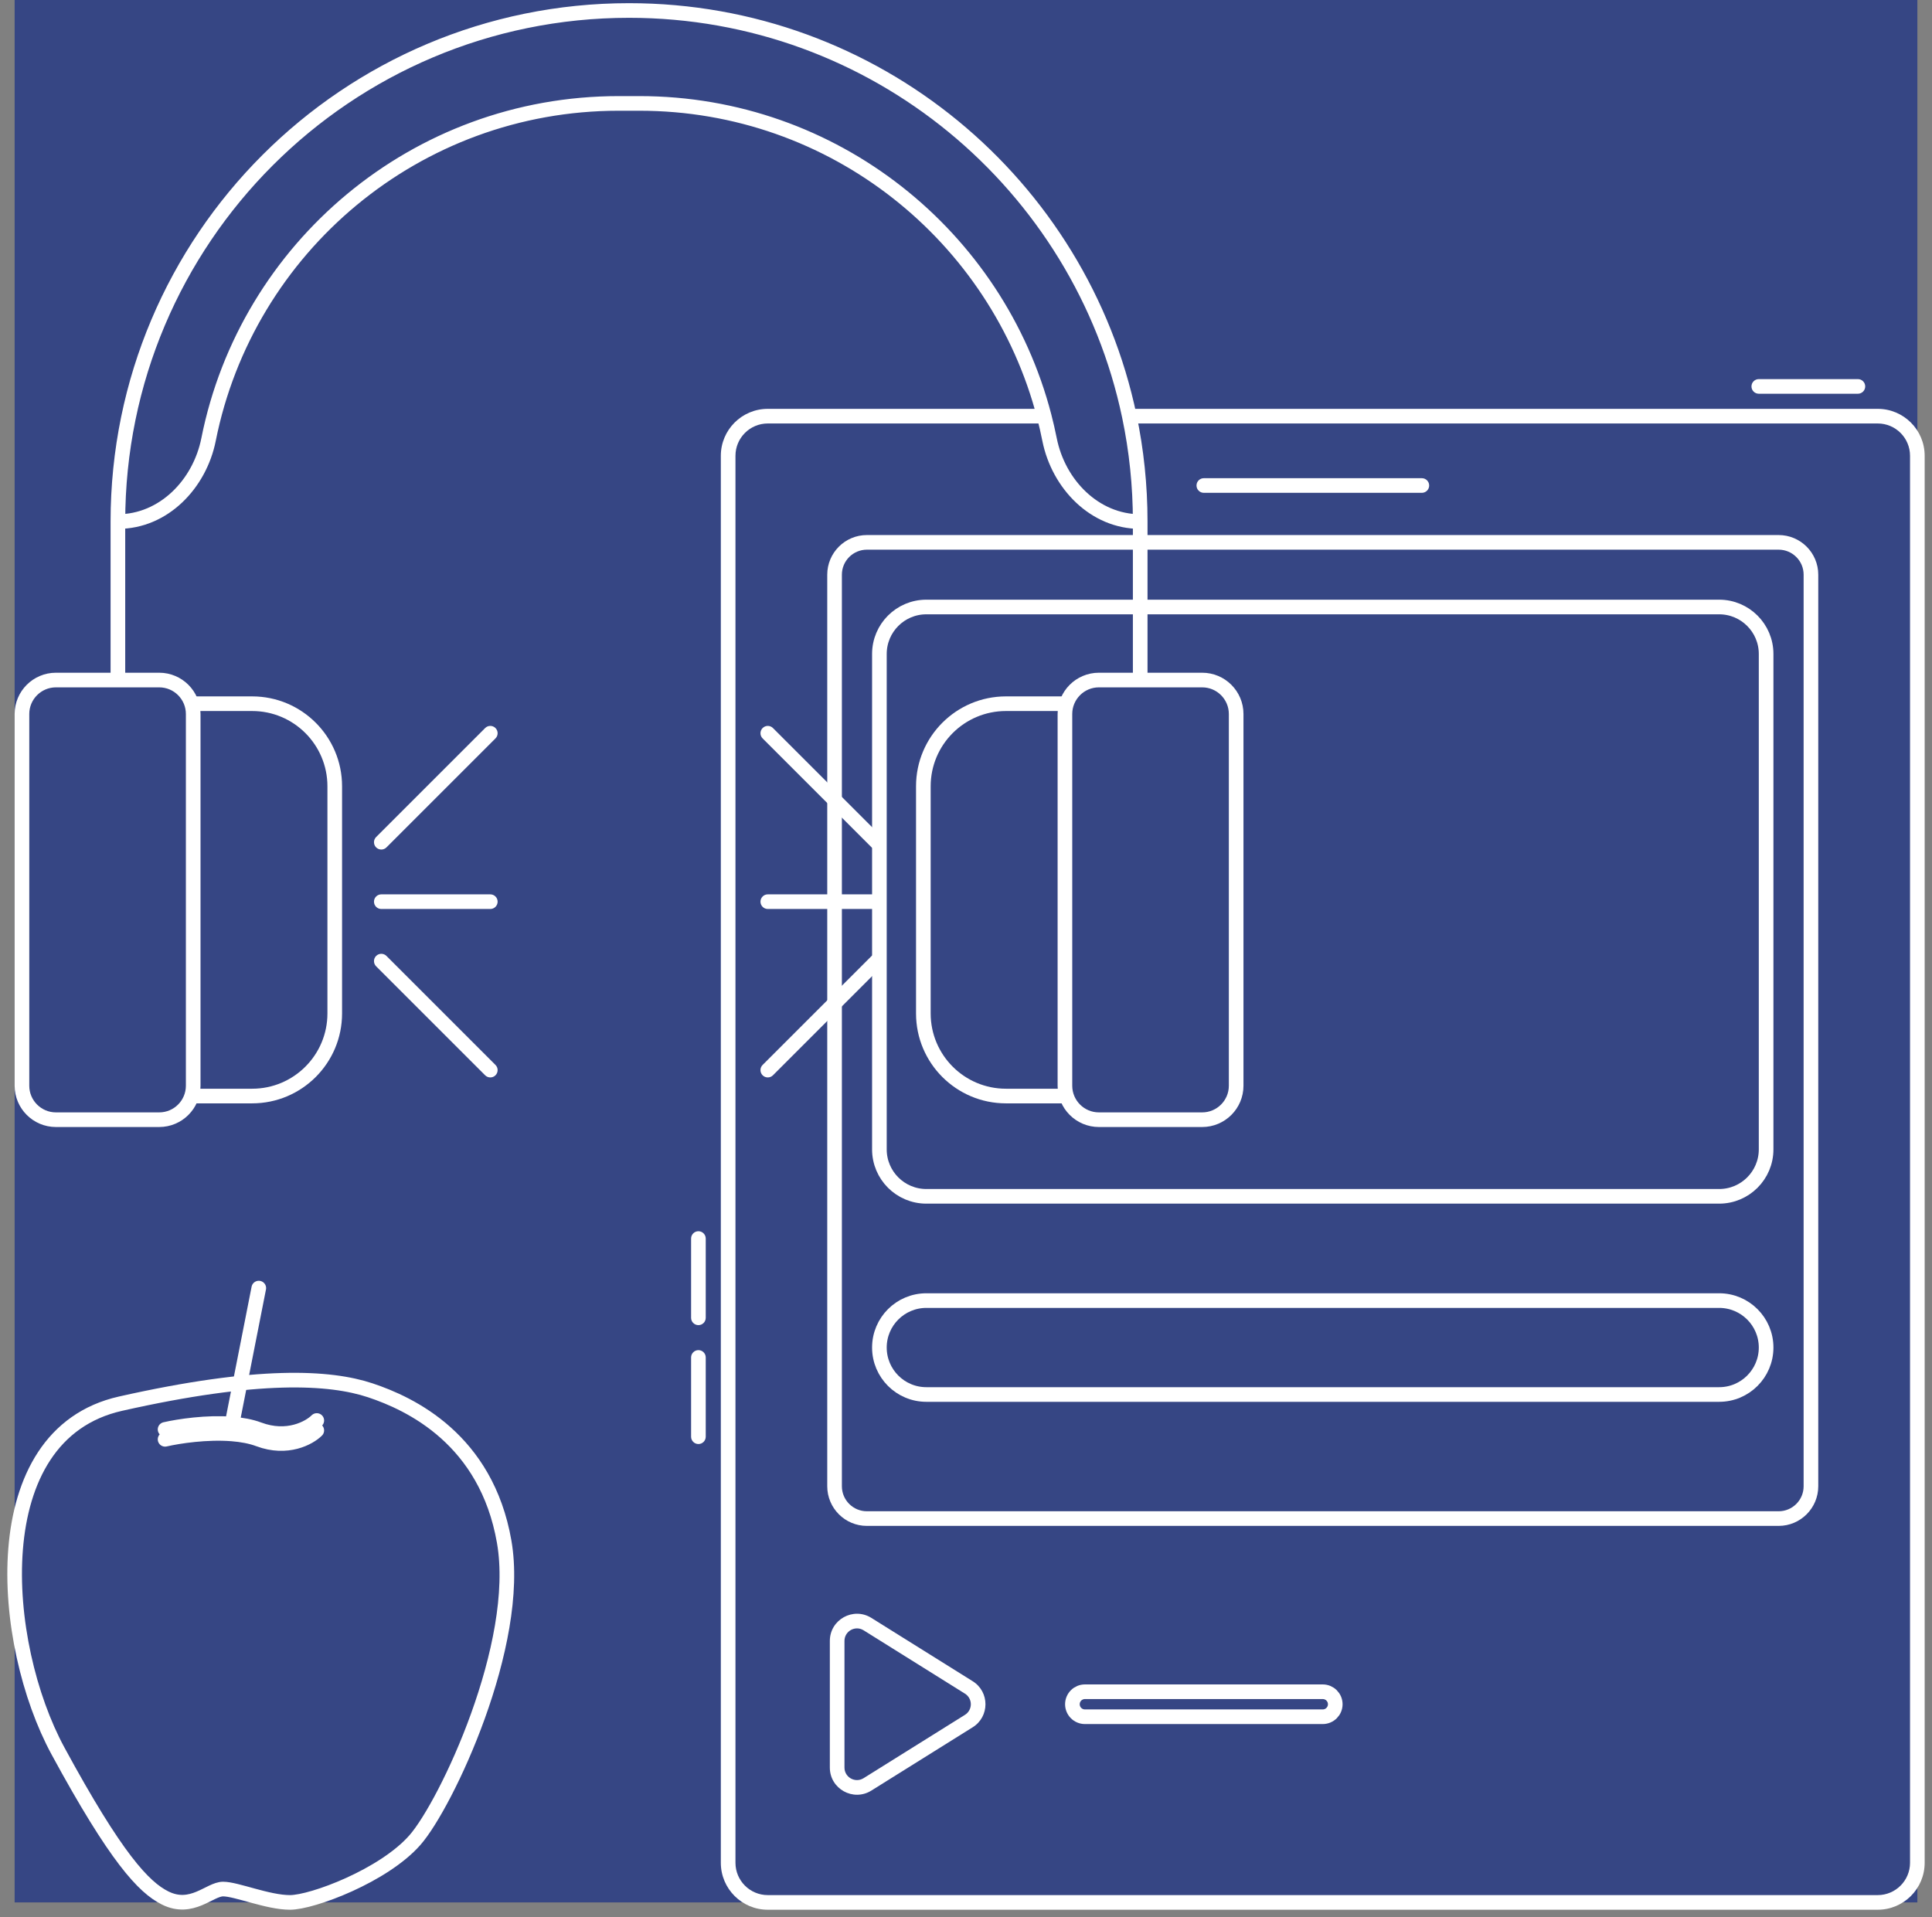 <svg width="132" height="131" viewBox="0 0 132 131" fill="none" xmlns="http://www.w3.org/2000/svg">
<rect x="0" y="0" width="132" height="131" fill="#808080" stroke="none"/>
<rect x="131" width="130" height="130" transform="rotate(90 131 0)" fill="#364684"/>
<path d="M75.48 116.458C75.48 116.084 75.783 115.781 76.157 115.781H120.844C121.218 115.781 121.521 116.084 121.521 116.458C121.521 116.832 121.218 117.135 120.844 117.135H76.157C75.783 117.135 75.48 116.832 75.48 116.458Z" fill="#364684"/>
<path d="M57.02 39.271C57.02 38.051 58.009 37.062 59.229 37.062H121.521C122.74 37.062 123.729 38.051 123.729 39.271V101.562C123.729 102.782 122.74 103.771 121.521 103.771H59.229C58.009 103.771 57.02 102.782 57.02 101.562V39.271ZM63.291 41.479C61.519 41.479 60.083 42.916 60.083 44.688V78.542C60.083 80.314 61.519 81.75 63.291 81.75H117.458C119.23 81.75 120.666 80.314 120.666 78.542V44.688C120.666 42.916 119.23 41.479 117.458 41.479H63.291ZM63.291 88.875C61.519 88.875 60.083 90.311 60.083 92.083C60.083 93.855 61.519 95.292 63.291 95.292H117.458C119.23 95.292 120.666 93.855 120.666 92.083C120.666 90.311 119.23 88.875 117.458 88.875H63.291ZM73.27 116.458C73.27 115.987 73.653 115.604 74.125 115.604H90.375C90.846 115.604 91.229 115.987 91.229 116.458C91.229 116.93 90.846 117.312 90.375 117.312H74.125C73.653 117.312 73.27 116.93 73.27 116.458Z" fill="#364684" stroke="white"/>
<path d="M8.23 95.92C-1.22 98.05 -0 112.351 3.963 119.654C7.926 126.957 9.816 128.965 11.279 129.695C13.108 130.608 14.327 129.087 15.242 129.087C16.157 129.087 18.29 130 19.815 130C21.339 130 26.216 128.174 28.35 125.74C30.484 123.306 35.667 112.351 34.447 105.353C33.228 98.354 28.046 95.92 25.302 95.007C22.558 94.094 17.681 93.79 8.23 95.92Z" fill="#364684"/>
<path d="M11.279 98.354C12.234 98.134 14.135 97.851 15.852 97.986C16.509 98.038 17.14 98.152 17.681 98.354C19.632 99.085 21.136 98.253 21.644 97.746M3.963 119.654C-0 112.351 -1.22 98.05 8.23 95.92C17.681 93.79 22.558 94.094 25.302 95.007C28.046 95.92 33.228 98.354 34.447 105.353C35.667 112.351 30.484 123.306 28.35 125.74C26.216 128.174 21.339 130 19.815 130C18.29 130 16.157 129.087 15.242 129.087C14.327 129.087 13.108 130.608 11.279 129.695C9.816 128.965 7.926 126.957 3.963 119.654Z" stroke="white" stroke-linecap="round" stroke-linejoin="round"/>
<path d="M11.279 97.678C12.234 97.458 14.135 97.174 15.852 97.31M21.644 97.069C21.136 97.576 19.632 98.408 17.681 97.678C17.141 97.475 16.51 97.362 15.852 97.31M15.852 97.31L17.681 88.021" stroke="white" stroke-linecap="round" stroke-linejoin="round"/>
<path d="M57.197 120.786C57.197 121.85 58.367 122.498 59.269 121.934L66.193 117.607C67.042 117.076 67.042 115.84 66.193 115.31L59.269 110.982C58.367 110.419 57.197 111.067 57.197 112.131V120.786Z" fill="#364684"/>
<path d="M7.555 50.104C7.555 50.38 7.779 50.604 8.055 50.604C8.331 50.604 8.555 50.38 8.555 50.104H7.555ZM77.402 50.104C77.402 50.38 77.626 50.604 77.902 50.604C78.178 50.604 78.402 50.38 78.402 50.104H77.402ZM71.708 30.031L72.198 29.934L71.708 30.031ZM14.249 30.031L14.74 30.129L14.249 30.031ZM66.193 115.31L65.928 115.734L66.193 115.31ZM59.269 110.982L59.534 110.558L59.269 110.982ZM66.193 117.607L66.458 118.031L66.193 117.607ZM59.269 121.934L59.004 121.51L59.269 121.934ZM82.249 32.677C81.973 32.677 81.749 32.901 81.749 33.177C81.749 33.453 81.973 33.677 82.249 33.677V32.677ZM97.145 33.677C97.421 33.677 97.645 33.453 97.645 33.177C97.645 32.901 97.421 32.677 97.145 32.677V33.677ZM48.218 84.635C48.218 84.359 47.994 84.135 47.718 84.135C47.442 84.135 47.218 84.359 47.218 84.635H48.218ZM47.218 90.052C47.218 90.328 47.442 90.552 47.718 90.552C47.994 90.552 48.218 90.328 48.218 90.052H47.218ZM48.218 92.76C48.218 92.484 47.994 92.26 47.718 92.26C47.442 92.26 47.218 92.484 47.218 92.76H48.218ZM47.218 98.177C47.218 98.453 47.442 98.677 47.718 98.677C47.994 98.677 48.218 98.453 48.218 98.177H47.218ZM126.937 26.906C127.213 26.906 127.437 26.682 127.437 26.406C127.437 26.13 127.213 25.906 126.937 25.906V26.906ZM120.166 25.906C119.89 25.906 119.666 26.13 119.666 26.406C119.666 26.682 119.89 26.906 120.166 26.906V25.906ZM33.853 50.458C34.048 50.263 34.048 49.946 33.853 49.751C33.658 49.555 33.341 49.555 33.146 49.751L33.853 50.458ZM25.698 57.199C25.503 57.394 25.503 57.71 25.698 57.906C25.893 58.101 26.21 58.101 26.405 57.906L25.698 57.199ZM26.052 61.115C25.775 61.115 25.552 61.339 25.552 61.615C25.552 61.891 25.775 62.115 26.052 62.115V61.115ZM33.499 62.115C33.776 62.115 33.999 61.891 33.999 61.615C33.999 61.339 33.776 61.115 33.499 61.115V62.115ZM33.146 73.479C33.341 73.674 33.658 73.674 33.853 73.479C34.048 73.283 34.048 72.967 33.853 72.772L33.146 73.479ZM26.405 65.324C26.21 65.128 25.893 65.128 25.698 65.324C25.503 65.519 25.503 65.835 25.698 66.031L26.405 65.324ZM52.811 49.751C52.616 49.555 52.3 49.555 52.104 49.751C51.909 49.946 51.909 50.263 52.104 50.458L52.811 49.751ZM59.552 57.906C59.747 58.101 60.064 58.101 60.259 57.906C60.455 57.71 60.455 57.394 60.259 57.199L59.552 57.906ZM59.906 62.115C60.182 62.115 60.406 61.891 60.406 61.615C60.406 61.339 60.182 61.115 59.906 61.115V62.115ZM52.458 61.115C52.182 61.115 51.958 61.339 51.958 61.615C51.958 61.891 52.182 62.115 52.458 62.115V61.115ZM52.104 72.772C51.909 72.967 51.909 73.283 52.104 73.479C52.3 73.674 52.616 73.674 52.811 73.479L52.104 72.772ZM60.259 66.031C60.455 65.835 60.455 65.519 60.259 65.324C60.064 65.128 59.747 65.128 59.552 65.324L60.259 66.031ZM71.343 28.438L71.826 28.312L71.343 28.438ZM8.555 50.104V35.641H7.555V50.104H8.555ZM77.402 35.641V50.104H78.402V35.641H77.402ZM8.555 35.641C8.555 16.629 23.967 1.217 42.978 1.217V0.217C23.415 0.217 7.555 16.077 7.555 35.641H8.555ZM42.273 7.567H43.684V6.567H42.273V7.567ZM14.74 30.129C17.301 17.263 28.655 7.567 42.273 7.567V6.567C28.169 6.567 16.411 16.609 13.759 29.934L14.74 30.129ZM77.902 35.141C75.08 35.141 72.772 32.817 72.198 29.934L71.217 30.129C71.861 33.36 74.49 36.141 77.902 36.141V35.141ZM8.055 36.141C11.467 36.141 14.097 33.36 14.74 30.129L13.759 29.934C13.185 32.817 10.877 35.141 8.055 35.141V36.141ZM50.249 31.146C50.249 29.926 51.238 28.938 52.458 28.938V27.938C50.686 27.938 49.249 29.374 49.249 31.146H50.249ZM128.291 28.938C129.511 28.938 130.499 29.926 130.499 31.146H131.499C131.499 29.374 130.063 27.938 128.291 27.938V28.938ZM130.499 31.146V127.292H131.499V31.146H130.499ZM130.499 127.292C130.499 128.511 129.511 129.5 128.291 129.5V130.5C130.063 130.5 131.499 129.064 131.499 127.292H130.499ZM128.291 129.5H52.458V130.5H128.291V129.5ZM52.458 129.5C51.238 129.5 50.249 128.511 50.249 127.292H49.249C49.249 129.064 50.686 130.5 52.458 130.5V129.5ZM50.249 127.292V31.146H49.249V127.292H50.249ZM68.731 48.587H74.375V47.587H68.731V48.587ZM74.375 74.397H68.731V75.397H74.375V74.397ZM63.586 69.253V53.731H62.586V69.253H63.586ZM68.731 74.397C65.889 74.397 63.586 72.094 63.586 69.253H62.586C62.586 72.646 65.337 75.397 68.731 75.397V74.397ZM68.731 47.587C65.337 47.587 62.586 50.338 62.586 53.731H63.586C63.586 50.89 65.889 48.587 68.731 48.587V47.587ZM17.227 47.587H11.582V48.587H17.227V47.587ZM11.582 75.397H17.227V74.397H11.582V75.397ZM23.371 69.253V53.731H22.371V69.253H23.371ZM17.227 75.397C20.62 75.397 23.371 72.646 23.371 69.253H22.371C22.371 72.094 20.068 74.397 17.227 74.397V75.397ZM17.227 48.587C20.068 48.587 22.371 50.89 22.371 53.731H23.371C23.371 50.338 20.62 47.587 17.227 47.587V48.587ZM66.458 114.886L59.534 110.558L59.004 111.406L65.928 115.734L66.458 114.886ZM65.928 117.183L59.004 121.51L59.534 122.358L66.458 118.031L65.928 117.183ZM65.928 115.734C66.464 116.069 66.464 116.848 65.928 117.183L66.458 118.031C67.62 117.304 67.62 115.612 66.458 114.886L65.928 115.734ZM57.697 112.131C57.697 111.46 58.435 111.051 59.004 111.406L59.534 110.558C58.299 109.787 56.697 110.674 56.697 112.131H57.697ZM56.697 120.786C56.697 122.242 58.299 123.13 59.534 122.358L59.004 121.51C58.435 121.866 57.697 121.457 57.697 120.786H56.697ZM57.697 120.786V112.131H56.697V120.786H57.697ZM82.249 33.677H97.145V32.677H82.249V33.677ZM47.218 84.635V90.052H48.218V84.635H47.218ZM47.218 92.76V98.177H48.218V92.76H47.218ZM126.937 25.906H120.166V26.906H126.937V25.906ZM33.146 49.751L25.698 57.199L26.405 57.906L33.853 50.458L33.146 49.751ZM26.052 62.115H33.499V61.115H26.052V62.115ZM33.853 72.772L26.405 65.324L25.698 66.031L33.146 73.479L33.853 72.772ZM52.104 50.458L59.552 57.906L60.259 57.199L52.811 49.751L52.104 50.458ZM59.906 61.115H52.458V62.115H59.906V61.115ZM52.811 73.479L60.259 66.031L59.552 65.324L52.104 72.772L52.811 73.479ZM52.458 28.938H71.343V27.938H52.458V28.938ZM72.198 29.934C72.089 29.387 71.965 28.847 71.826 28.312L70.859 28.563C70.993 29.079 71.112 29.602 71.217 30.129L72.198 29.934ZM71.826 28.312C68.578 15.803 57.21 6.567 43.684 6.567V7.567C56.744 7.567 67.722 16.484 70.859 28.563L71.826 28.312ZM77.159 28.938H128.291V27.938H77.159V28.938ZM42.978 1.217C59.556 1.217 73.397 12.935 76.669 28.54L77.648 28.335C74.281 12.276 60.039 0.217 42.978 0.217V1.217ZM76.669 28.54C77.15 30.831 77.402 33.206 77.402 35.641H78.402C78.402 33.137 78.142 30.693 77.648 28.335L76.669 28.54Z" fill="white"/>
<path d="M10.877 46.47C12.16 46.47 13.2 47.51 13.2 48.792V74.192C13.2 75.474 12.16 76.514 10.877 76.514H3.822C2.54 76.514 1.5 75.474 1.5 74.192V48.792C1.5 47.51 2.54 46.47 3.822 46.47H10.877ZM72.759 48.792C72.759 47.51 73.798 46.47 75.081 46.47H82.136C83.419 46.47 84.458 47.51 84.458 48.792V74.192C84.458 75.474 83.419 76.514 82.136 76.514H75.081C73.798 76.514 72.759 75.474 72.759 74.192V48.792Z" fill="#364684" stroke="white"/>
</svg>
